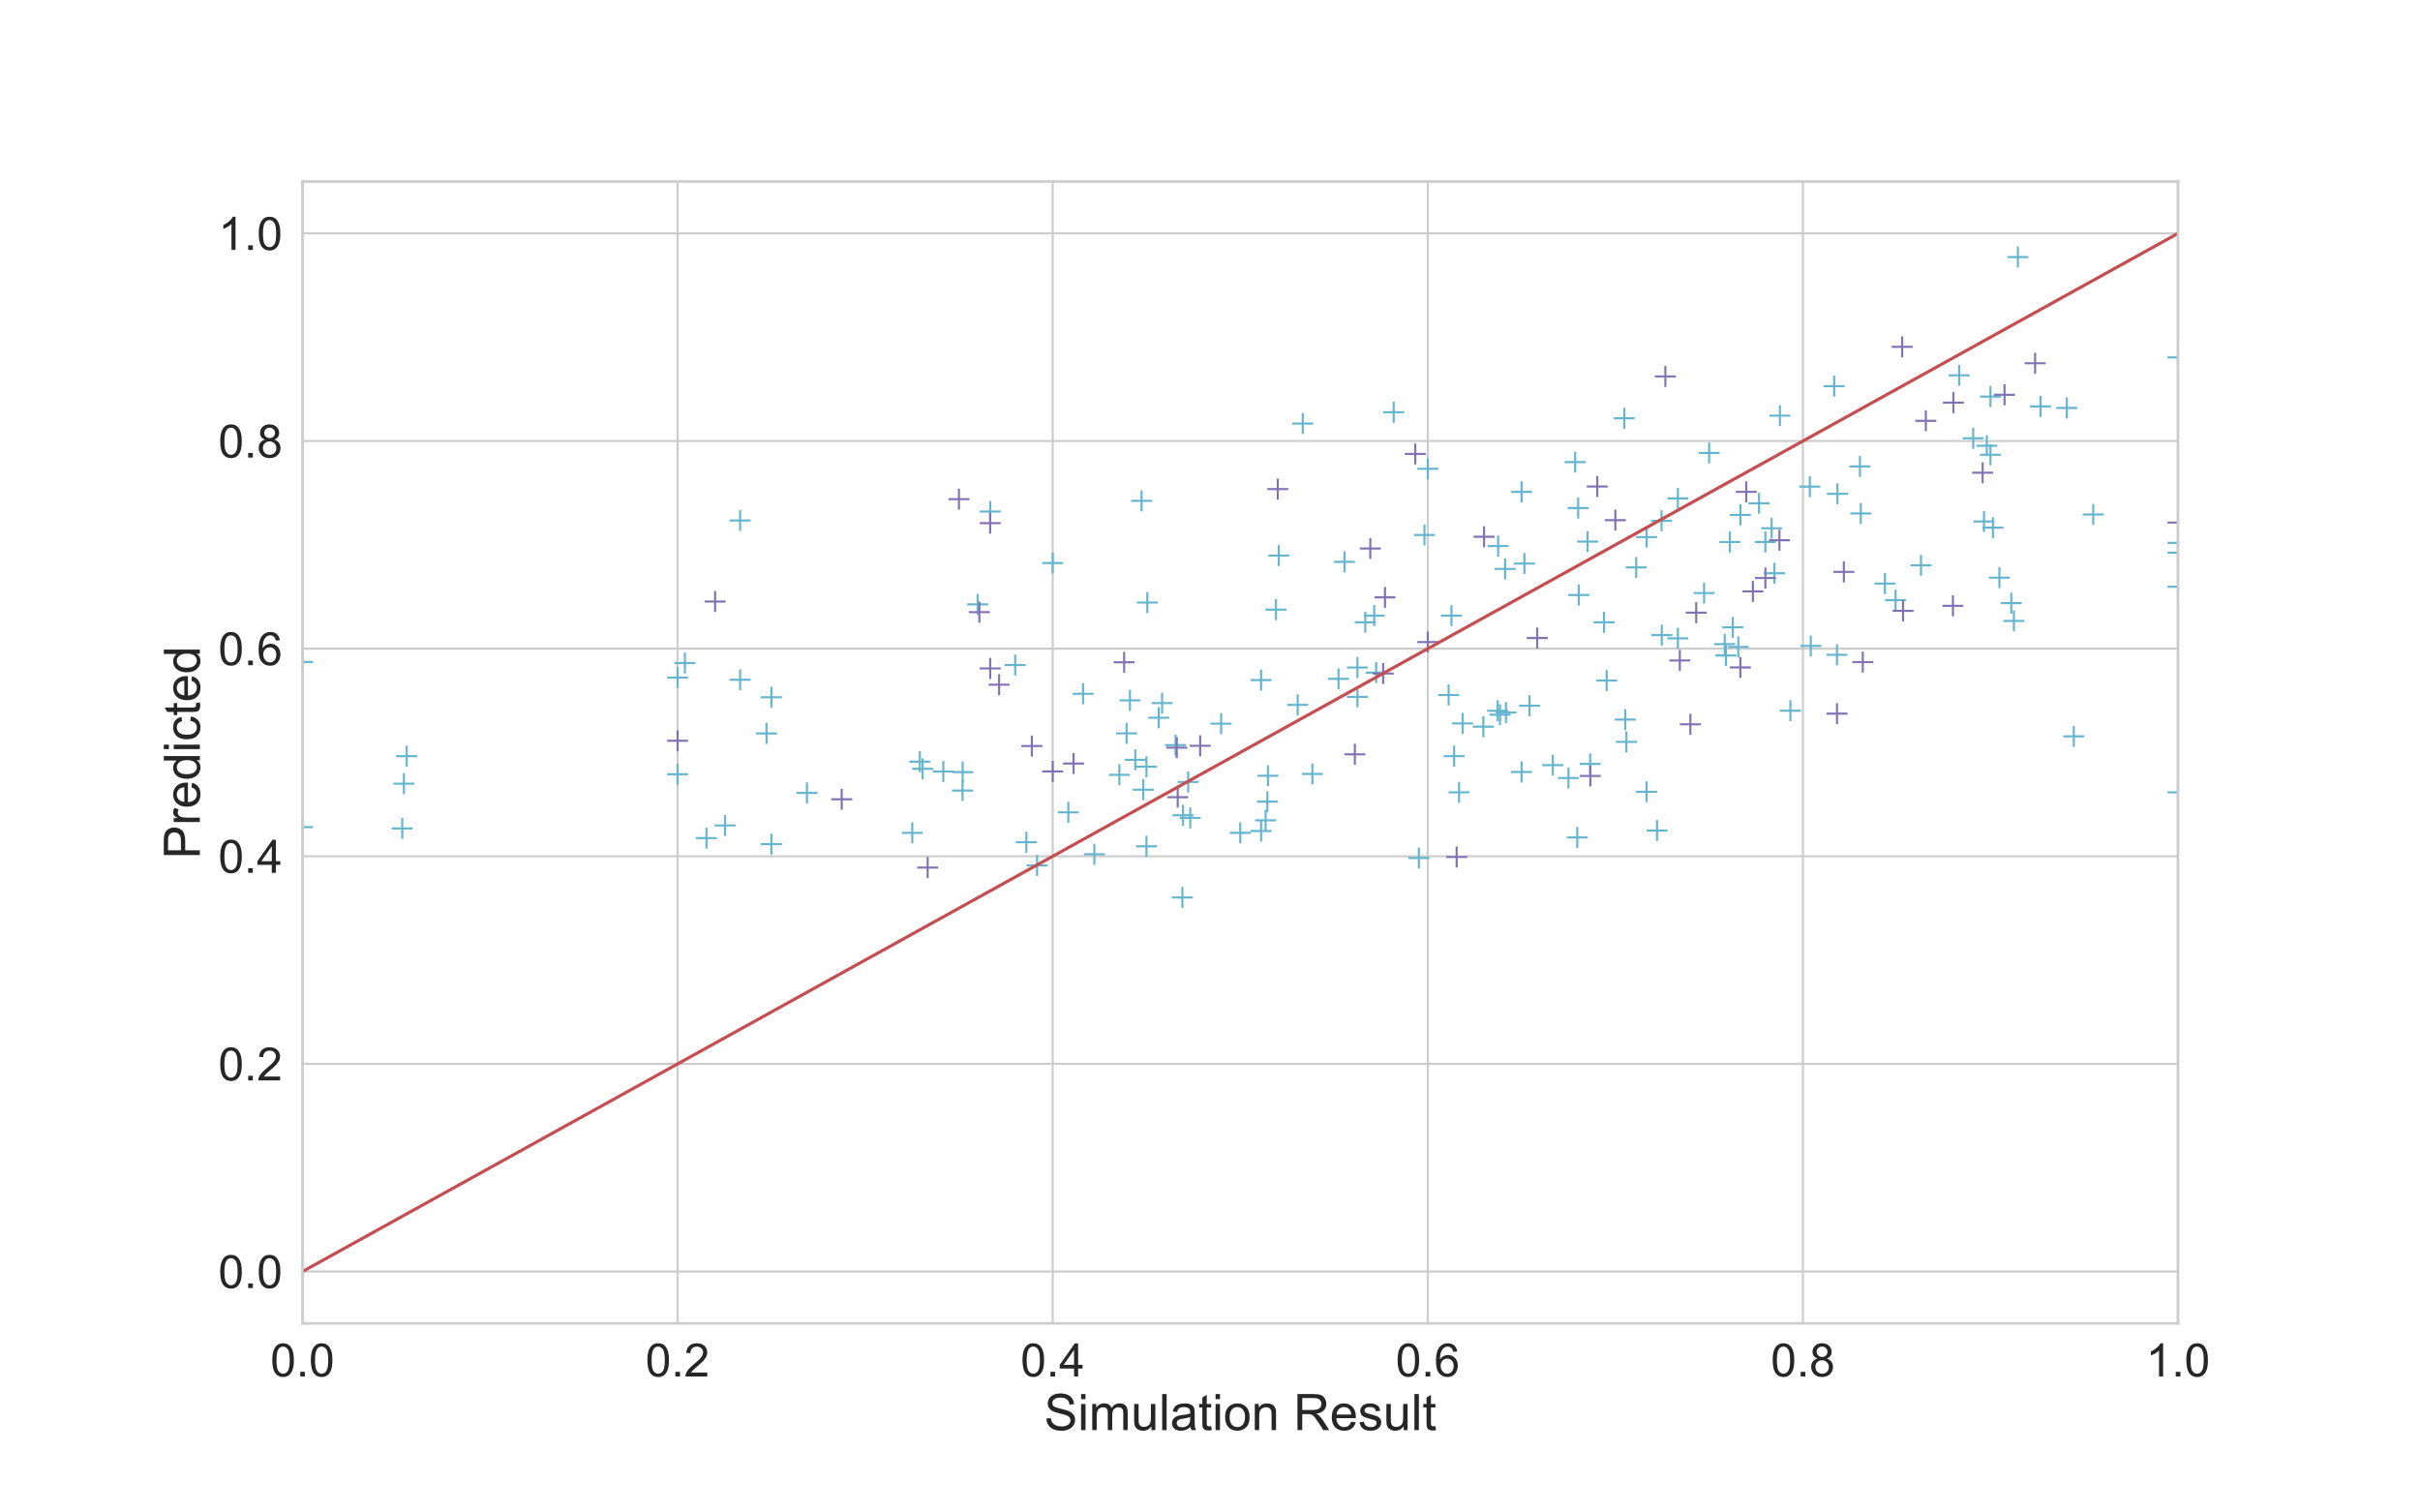 <?xml version="1.0" encoding="utf-8" standalone="no"?>
<!DOCTYPE svg PUBLIC "-//W3C//DTD SVG 1.1//EN"
  "http://www.w3.org/Graphics/SVG/1.1/DTD/svg11.dtd">
<!-- Created with matplotlib (https://matplotlib.org/) -->
<svg height="720pt" version="1.1" viewBox="0 0 1152 720" width="1152pt" xmlns="http://www.w3.org/2000/svg" xmlns:xlink="http://www.w3.org/1999/xlink">
 <defs>
  <style type="text/css">
*{stroke-linecap:butt;stroke-linejoin:round;}
  </style>
 </defs>
 <g id="figure_1">
  <g id="patch_1">
   <path d="M 0 720 
L 1152 720 
L 1152 0 
L 0 0 
z
" style="fill:#ffffff;"/>
  </g>
  <g id="axes_1">
   <g id="patch_2">
    <path d="M 144 630 
L 1036.8 630 
L 1036.8 86.4 
L 144 86.4 
z
" style="fill:#ffffff;"/>
   </g>
   <g id="matplotlib.axis_1">
    <g id="xtick_1">
     <g id="line2d_1">
      <path clip-path="url(#pac8379daee)" d="M 144 630 
L 144 86.4 
" style="fill:none;stroke:#cccccc;stroke-linecap:round;"/>
     </g>
     <g id="text_1">
      <!-- 0.0 -->
      <defs>
       <path d="M 4.156 35.297 
Q 4.156 48 6.766 55.734 
Q 9.375 63.484 14.516 67.672 
Q 19.672 71.875 27.484 71.875 
Q 33.25 71.875 37.594 69.547 
Q 41.938 67.234 44.766 62.859 
Q 47.609 58.5 49.219 52.219 
Q 50.828 45.953 50.828 35.297 
Q 50.828 22.703 48.234 14.969 
Q 45.656 7.234 40.5 3 
Q 35.359 -1.219 27.484 -1.219 
Q 17.141 -1.219 11.234 6.203 
Q 4.156 15.141 4.156 35.297 
z
M 13.188 35.297 
Q 13.188 17.672 17.312 11.828 
Q 21.438 6 27.484 6 
Q 33.547 6 37.672 11.859 
Q 41.797 17.719 41.797 35.297 
Q 41.797 52.984 37.672 58.781 
Q 33.547 64.594 27.391 64.594 
Q 21.344 64.594 17.719 59.469 
Q 13.188 52.938 13.188 35.297 
z
" id="ArialMT-48"/>
       <path d="M 9.078 0 
L 9.078 10.016 
L 19.094 10.016 
L 19.094 0 
z
" id="ArialMT-46"/>
      </defs>
      <g style="fill:#262626;" transform="translate(128.71 655.247)scale(0.22 -0.22)">
       <use xlink:href="#ArialMT-48"/>
       <use x="55.615" xlink:href="#ArialMT-46"/>
       <use x="83.398" xlink:href="#ArialMT-48"/>
      </g>
     </g>
    </g>
    <g id="xtick_2">
     <g id="line2d_2">
      <path clip-path="url(#pac8379daee)" d="M 322.56 630 
L 322.56 86.4 
" style="fill:none;stroke:#cccccc;stroke-linecap:round;"/>
     </g>
     <g id="text_2">
      <!-- 0.2 -->
      <defs>
       <path d="M 50.344 8.453 
L 50.344 0 
L 3.031 0 
Q 2.938 3.172 4.047 6.109 
Q 5.859 10.938 9.828 15.625 
Q 13.812 20.312 21.344 26.469 
Q 33.016 36.031 37.109 41.625 
Q 41.219 47.219 41.219 52.203 
Q 41.219 57.422 37.469 61 
Q 33.734 64.594 27.734 64.594 
Q 21.391 64.594 17.578 60.781 
Q 13.766 56.984 13.719 50.25 
L 4.688 51.172 
Q 5.609 61.281 11.656 66.578 
Q 17.719 71.875 27.938 71.875 
Q 38.234 71.875 44.234 66.156 
Q 50.25 60.453 50.25 52 
Q 50.25 47.703 48.484 43.547 
Q 46.734 39.406 42.656 34.812 
Q 38.578 30.219 29.109 22.219 
Q 21.188 15.578 18.938 13.203 
Q 16.703 10.844 15.234 8.453 
z
" id="ArialMT-50"/>
      </defs>
      <g style="fill:#262626;" transform="translate(307.27 655.247)scale(0.22 -0.22)">
       <use xlink:href="#ArialMT-48"/>
       <use x="55.615" xlink:href="#ArialMT-46"/>
       <use x="83.398" xlink:href="#ArialMT-50"/>
      </g>
     </g>
    </g>
    <g id="xtick_3">
     <g id="line2d_3">
      <path clip-path="url(#pac8379daee)" d="M 501.12 630 
L 501.12 86.4 
" style="fill:none;stroke:#cccccc;stroke-linecap:round;"/>
     </g>
     <g id="text_3">
      <!-- 0.4 -->
      <defs>
       <path d="M 32.328 0 
L 32.328 17.141 
L 1.266 17.141 
L 1.266 25.203 
L 33.938 71.578 
L 41.109 71.578 
L 41.109 25.203 
L 50.781 25.203 
L 50.781 17.141 
L 41.109 17.141 
L 41.109 0 
z
M 32.328 25.203 
L 32.328 57.469 
L 9.906 25.203 
z
" id="ArialMT-52"/>
      </defs>
      <g style="fill:#262626;" transform="translate(485.83 655.247)scale(0.22 -0.22)">
       <use xlink:href="#ArialMT-48"/>
       <use x="55.615" xlink:href="#ArialMT-46"/>
       <use x="83.398" xlink:href="#ArialMT-52"/>
      </g>
     </g>
    </g>
    <g id="xtick_4">
     <g id="line2d_4">
      <path clip-path="url(#pac8379daee)" d="M 679.68 630 
L 679.68 86.4 
" style="fill:none;stroke:#cccccc;stroke-linecap:round;"/>
     </g>
     <g id="text_4">
      <!-- 0.6 -->
      <defs>
       <path d="M 49.75 54.047 
L 41.016 53.375 
Q 39.844 58.547 37.703 60.891 
Q 34.125 64.656 28.906 64.656 
Q 24.703 64.656 21.531 62.312 
Q 17.391 59.281 14.984 53.469 
Q 12.594 47.656 12.5 36.922 
Q 15.672 41.75 20.266 44.094 
Q 24.859 46.438 29.891 46.438 
Q 38.672 46.438 44.844 39.969 
Q 51.031 33.5 51.031 23.25 
Q 51.031 16.5 48.125 10.719 
Q 45.219 4.938 40.141 1.859 
Q 35.062 -1.219 28.609 -1.219 
Q 17.625 -1.219 10.688 6.859 
Q 3.766 14.938 3.766 33.5 
Q 3.766 54.25 11.422 63.672 
Q 18.109 71.875 29.438 71.875 
Q 37.891 71.875 43.281 67.141 
Q 48.688 62.406 49.75 54.047 
z
M 13.875 23.188 
Q 13.875 18.656 15.797 14.5 
Q 17.719 10.359 21.188 8.172 
Q 24.656 6 28.469 6 
Q 34.031 6 38.031 10.484 
Q 42.047 14.984 42.047 22.703 
Q 42.047 30.125 38.078 34.391 
Q 34.125 38.672 28.125 38.672 
Q 22.172 38.672 18.016 34.391 
Q 13.875 30.125 13.875 23.188 
z
" id="ArialMT-54"/>
      </defs>
      <g style="fill:#262626;" transform="translate(664.39 655.247)scale(0.22 -0.22)">
       <use xlink:href="#ArialMT-48"/>
       <use x="55.615" xlink:href="#ArialMT-46"/>
       <use x="83.398" xlink:href="#ArialMT-54"/>
      </g>
     </g>
    </g>
    <g id="xtick_5">
     <g id="line2d_5">
      <path clip-path="url(#pac8379daee)" d="M 858.24 630 
L 858.24 86.4 
" style="fill:none;stroke:#cccccc;stroke-linecap:round;"/>
     </g>
     <g id="text_5">
      <!-- 0.8 -->
      <defs>
       <path d="M 17.672 38.812 
Q 12.203 40.828 9.562 44.531 
Q 6.938 48.25 6.938 53.422 
Q 6.938 61.234 12.547 66.547 
Q 18.172 71.875 27.484 71.875 
Q 36.859 71.875 42.578 66.422 
Q 48.297 60.984 48.297 53.172 
Q 48.297 48.188 45.672 44.5 
Q 43.062 40.828 37.75 38.812 
Q 44.344 36.672 47.781 31.875 
Q 51.219 27.094 51.219 20.453 
Q 51.219 11.281 44.719 5.031 
Q 38.234 -1.219 27.641 -1.219 
Q 17.047 -1.219 10.547 5.047 
Q 4.047 11.328 4.047 20.703 
Q 4.047 27.688 7.594 32.391 
Q 11.141 37.109 17.672 38.812 
z
M 15.922 53.719 
Q 15.922 48.641 19.188 45.406 
Q 22.469 42.188 27.688 42.188 
Q 32.766 42.188 36.016 45.375 
Q 39.266 48.578 39.266 53.219 
Q 39.266 58.062 35.906 61.359 
Q 32.562 64.656 27.594 64.656 
Q 22.562 64.656 19.234 61.422 
Q 15.922 58.203 15.922 53.719 
z
M 13.094 20.656 
Q 13.094 16.891 14.875 13.375 
Q 16.656 9.859 20.172 7.922 
Q 23.688 6 27.734 6 
Q 34.031 6 38.125 10.047 
Q 42.234 14.109 42.234 20.359 
Q 42.234 26.703 38.016 30.859 
Q 33.797 35.016 27.438 35.016 
Q 21.234 35.016 17.156 30.906 
Q 13.094 26.812 13.094 20.656 
z
" id="ArialMT-56"/>
      </defs>
      <g style="fill:#262626;" transform="translate(842.95 655.247)scale(0.22 -0.22)">
       <use xlink:href="#ArialMT-48"/>
       <use x="55.615" xlink:href="#ArialMT-46"/>
       <use x="83.398" xlink:href="#ArialMT-56"/>
      </g>
     </g>
    </g>
    <g id="xtick_6">
     <g id="line2d_6">
      <path clip-path="url(#pac8379daee)" d="M 1036.8 630 
L 1036.8 86.4 
" style="fill:none;stroke:#cccccc;stroke-linecap:round;"/>
     </g>
     <g id="text_6">
      <!-- 1.0 -->
      <defs>
       <path d="M 37.25 0 
L 28.469 0 
L 28.469 56 
Q 25.297 52.984 20.141 49.953 
Q 14.984 46.922 10.891 45.406 
L 10.891 53.906 
Q 18.266 57.375 23.781 62.297 
Q 29.297 67.234 31.594 71.875 
L 37.25 71.875 
z
" id="ArialMT-49"/>
      </defs>
      <g style="fill:#262626;" transform="translate(1021.51 655.247)scale(0.22 -0.22)">
       <use xlink:href="#ArialMT-49"/>
       <use x="55.615" xlink:href="#ArialMT-46"/>
       <use x="83.398" xlink:href="#ArialMT-48"/>
      </g>
     </g>
    </g>
    <g id="text_7">
     <!-- Simulation Result -->
     <defs>
      <path d="M 4.5 23 
L 13.422 23.781 
Q 14.062 18.406 16.375 14.969 
Q 18.703 11.531 23.578 9.406 
Q 28.469 7.281 34.578 7.281 
Q 39.984 7.281 44.141 8.891 
Q 48.297 10.5 50.312 13.297 
Q 52.344 16.109 52.344 19.438 
Q 52.344 22.797 50.391 25.312 
Q 48.438 27.828 43.953 29.547 
Q 41.062 30.672 31.203 33.031 
Q 21.344 35.406 17.391 37.5 
Q 12.25 40.188 9.734 44.156 
Q 7.234 48.141 7.234 53.078 
Q 7.234 58.5 10.297 63.203 
Q 13.375 67.922 19.281 70.359 
Q 25.203 72.797 32.422 72.797 
Q 40.375 72.797 46.453 70.234 
Q 52.547 67.672 55.812 62.688 
Q 59.078 57.719 59.328 51.422 
L 50.25 50.734 
Q 49.516 57.516 45.281 60.984 
Q 41.062 64.453 32.812 64.453 
Q 24.219 64.453 20.281 61.297 
Q 16.359 58.156 16.359 53.719 
Q 16.359 49.859 19.141 47.359 
Q 21.875 44.875 33.422 42.266 
Q 44.969 39.656 49.266 37.703 
Q 55.516 34.812 58.484 30.391 
Q 61.469 25.984 61.469 20.219 
Q 61.469 14.5 58.203 9.438 
Q 54.938 4.391 48.797 1.578 
Q 42.672 -1.219 35.016 -1.219 
Q 25.297 -1.219 18.719 1.609 
Q 12.156 4.438 8.422 10.125 
Q 4.688 15.828 4.5 23 
z
" id="ArialMT-83"/>
      <path d="M 6.641 61.469 
L 6.641 71.578 
L 15.438 71.578 
L 15.438 61.469 
z
M 6.641 0 
L 6.641 51.859 
L 15.438 51.859 
L 15.438 0 
z
" id="ArialMT-105"/>
      <path d="M 6.594 0 
L 6.594 51.859 
L 14.453 51.859 
L 14.453 44.578 
Q 16.891 48.391 20.938 50.703 
Q 25 53.031 30.172 53.031 
Q 35.938 53.031 39.625 50.641 
Q 43.312 48.25 44.828 43.953 
Q 50.984 53.031 60.844 53.031 
Q 68.562 53.031 72.703 48.75 
Q 76.859 44.484 76.859 35.594 
L 76.859 0 
L 68.109 0 
L 68.109 32.672 
Q 68.109 37.938 67.25 40.25 
Q 66.406 42.578 64.156 43.984 
Q 61.922 45.406 58.891 45.406 
Q 53.422 45.406 49.797 41.766 
Q 46.188 38.141 46.188 30.125 
L 46.188 0 
L 37.406 0 
L 37.406 33.688 
Q 37.406 39.547 35.25 42.469 
Q 33.109 45.406 28.219 45.406 
Q 24.516 45.406 21.359 43.453 
Q 18.219 41.5 16.797 37.734 
Q 15.375 33.984 15.375 26.906 
L 15.375 0 
z
" id="ArialMT-109"/>
      <path d="M 40.578 0 
L 40.578 7.625 
Q 34.516 -1.172 24.125 -1.172 
Q 19.531 -1.172 15.547 0.578 
Q 11.578 2.344 9.641 5 
Q 7.719 7.672 6.938 11.531 
Q 6.391 14.109 6.391 19.734 
L 6.391 51.859 
L 15.188 51.859 
L 15.188 23.094 
Q 15.188 16.219 15.719 13.812 
Q 16.547 10.359 19.234 8.375 
Q 21.922 6.391 25.875 6.391 
Q 29.828 6.391 33.297 8.422 
Q 36.766 10.453 38.203 13.938 
Q 39.656 17.438 39.656 24.078 
L 39.656 51.859 
L 48.438 51.859 
L 48.438 0 
z
" id="ArialMT-117"/>
      <path d="M 6.391 0 
L 6.391 71.578 
L 15.188 71.578 
L 15.188 0 
z
" id="ArialMT-108"/>
      <path d="M 40.438 6.391 
Q 35.547 2.25 31.031 0.531 
Q 26.516 -1.172 21.344 -1.172 
Q 12.797 -1.172 8.203 3 
Q 3.609 7.172 3.609 13.672 
Q 3.609 17.484 5.344 20.625 
Q 7.078 23.781 9.891 25.688 
Q 12.703 27.594 16.219 28.562 
Q 18.797 29.25 24.031 29.891 
Q 34.672 31.156 39.703 32.906 
Q 39.75 34.719 39.75 35.203 
Q 39.75 40.578 37.25 42.781 
Q 33.891 45.75 27.25 45.75 
Q 21.047 45.75 18.094 43.578 
Q 15.141 41.406 13.719 35.891 
L 5.125 37.062 
Q 6.297 42.578 8.984 45.969 
Q 11.672 49.359 16.75 51.188 
Q 21.828 53.031 28.516 53.031 
Q 35.156 53.031 39.297 51.469 
Q 43.453 49.906 45.406 47.531 
Q 47.359 45.172 48.141 41.547 
Q 48.578 39.312 48.578 33.453 
L 48.578 21.734 
Q 48.578 9.469 49.141 6.219 
Q 49.703 2.984 51.375 0 
L 42.188 0 
Q 40.828 2.734 40.438 6.391 
z
M 39.703 26.031 
Q 34.906 24.078 25.344 22.703 
Q 19.922 21.922 17.672 20.938 
Q 15.438 19.969 14.203 18.094 
Q 12.984 16.219 12.984 13.922 
Q 12.984 10.406 15.641 8.062 
Q 18.312 5.719 23.438 5.719 
Q 28.516 5.719 32.469 7.938 
Q 36.422 10.156 38.281 14.016 
Q 39.703 17 39.703 22.797 
z
" id="ArialMT-97"/>
      <path d="M 25.781 7.859 
L 27.047 0.094 
Q 23.344 -0.688 20.406 -0.688 
Q 15.625 -0.688 12.984 0.828 
Q 10.359 2.344 9.281 4.812 
Q 8.203 7.281 8.203 15.188 
L 8.203 45.016 
L 1.766 45.016 
L 1.766 51.859 
L 8.203 51.859 
L 8.203 64.703 
L 16.938 69.969 
L 16.938 51.859 
L 25.781 51.859 
L 25.781 45.016 
L 16.938 45.016 
L 16.938 14.703 
Q 16.938 10.938 17.406 9.859 
Q 17.875 8.797 18.922 8.156 
Q 19.969 7.516 21.922 7.516 
Q 23.391 7.516 25.781 7.859 
z
" id="ArialMT-116"/>
      <path d="M 3.328 25.922 
Q 3.328 40.328 11.328 47.266 
Q 18.016 53.031 27.641 53.031 
Q 38.328 53.031 45.109 46.016 
Q 51.906 39.016 51.906 26.656 
Q 51.906 16.656 48.906 10.906 
Q 45.906 5.172 40.156 2 
Q 34.422 -1.172 27.641 -1.172 
Q 16.75 -1.172 10.031 5.812 
Q 3.328 12.797 3.328 25.922 
z
M 12.359 25.922 
Q 12.359 15.969 16.703 11.016 
Q 21.047 6.062 27.641 6.062 
Q 34.188 6.062 38.531 11.031 
Q 42.875 16.016 42.875 26.219 
Q 42.875 35.844 38.5 40.797 
Q 34.125 45.75 27.641 45.75 
Q 21.047 45.75 16.703 40.812 
Q 12.359 35.891 12.359 25.922 
z
" id="ArialMT-111"/>
      <path d="M 6.594 0 
L 6.594 51.859 
L 14.5 51.859 
L 14.5 44.484 
Q 20.219 53.031 31 53.031 
Q 35.688 53.031 39.625 51.344 
Q 43.562 49.656 45.516 46.922 
Q 47.469 44.188 48.25 40.438 
Q 48.734 37.984 48.734 31.891 
L 48.734 0 
L 39.938 0 
L 39.938 31.547 
Q 39.938 36.922 38.906 39.578 
Q 37.891 42.234 35.281 43.812 
Q 32.672 45.406 29.156 45.406 
Q 23.531 45.406 19.453 41.844 
Q 15.375 38.281 15.375 28.328 
L 15.375 0 
z
" id="ArialMT-110"/>
      <path id="ArialMT-32"/>
      <path d="M 7.859 0 
L 7.859 71.578 
L 39.594 71.578 
Q 49.172 71.578 54.141 69.641 
Q 59.125 67.719 62.109 62.828 
Q 65.094 57.953 65.094 52.047 
Q 65.094 44.438 60.156 39.203 
Q 55.219 33.984 44.922 32.562 
Q 48.688 30.766 50.641 29 
Q 54.781 25.203 58.5 19.484 
L 70.953 0 
L 59.031 0 
L 49.562 14.891 
Q 45.406 21.344 42.719 24.75 
Q 40.047 28.172 37.922 29.531 
Q 35.797 30.906 33.594 31.453 
Q 31.984 31.781 28.328 31.781 
L 17.328 31.781 
L 17.328 0 
z
M 17.328 39.984 
L 37.703 39.984 
Q 44.188 39.984 47.844 41.328 
Q 51.516 42.672 53.422 45.625 
Q 55.328 48.578 55.328 52.047 
Q 55.328 57.125 51.641 60.391 
Q 47.953 63.672 39.984 63.672 
L 17.328 63.672 
z
" id="ArialMT-82"/>
      <path d="M 42.094 16.703 
L 51.172 15.578 
Q 49.031 7.625 43.219 3.219 
Q 37.406 -1.172 28.375 -1.172 
Q 17 -1.172 10.328 5.828 
Q 3.656 12.844 3.656 25.484 
Q 3.656 38.578 10.391 45.797 
Q 17.141 53.031 27.875 53.031 
Q 38.281 53.031 44.875 45.953 
Q 51.469 38.875 51.469 26.031 
Q 51.469 25.25 51.422 23.688 
L 12.75 23.688 
Q 13.234 15.141 17.578 10.594 
Q 21.922 6.062 28.422 6.062 
Q 33.25 6.062 36.672 8.594 
Q 40.094 11.141 42.094 16.703 
z
M 13.234 30.906 
L 42.188 30.906 
Q 41.609 37.453 38.875 40.719 
Q 34.672 45.797 27.984 45.797 
Q 21.922 45.797 17.797 41.75 
Q 13.672 37.703 13.234 30.906 
z
" id="ArialMT-101"/>
      <path d="M 3.078 15.484 
L 11.766 16.844 
Q 12.5 11.625 15.844 8.844 
Q 19.188 6.062 25.203 6.062 
Q 31.25 6.062 34.172 8.516 
Q 37.109 10.984 37.109 14.312 
Q 37.109 17.281 34.516 19 
Q 32.719 20.172 25.531 21.969 
Q 15.875 24.422 12.141 26.203 
Q 8.406 27.984 6.469 31.125 
Q 4.547 34.281 4.547 38.094 
Q 4.547 41.547 6.125 44.5 
Q 7.719 47.469 10.453 49.422 
Q 12.5 50.922 16.031 51.969 
Q 19.578 53.031 23.641 53.031 
Q 29.734 53.031 34.344 51.266 
Q 38.969 49.516 41.156 46.5 
Q 43.359 43.5 44.188 38.484 
L 35.594 37.312 
Q 35.016 41.312 32.203 43.547 
Q 29.391 45.797 24.266 45.797 
Q 18.219 45.797 15.625 43.797 
Q 13.031 41.797 13.031 39.109 
Q 13.031 37.406 14.109 36.031 
Q 15.188 34.625 17.484 33.688 
Q 18.797 33.203 25.25 31.453 
Q 34.578 28.953 38.25 27.359 
Q 41.938 25.781 44.031 22.75 
Q 46.141 19.734 46.141 15.234 
Q 46.141 10.844 43.578 6.953 
Q 41.016 3.078 36.172 0.953 
Q 31.344 -1.172 25.25 -1.172 
Q 15.141 -1.172 9.844 3.031 
Q 4.547 7.234 3.078 15.484 
z
" id="ArialMT-115"/>
     </defs>
     <g style="fill:#262626;" transform="translate(497.029 680.798)scale(0.24 -0.24)">
      <use xlink:href="#ArialMT-83"/>
      <use x="66.699" xlink:href="#ArialMT-105"/>
      <use x="88.916" xlink:href="#ArialMT-109"/>
      <use x="172.217" xlink:href="#ArialMT-117"/>
      <use x="227.832" xlink:href="#ArialMT-108"/>
      <use x="250.049" xlink:href="#ArialMT-97"/>
      <use x="305.664" xlink:href="#ArialMT-116"/>
      <use x="333.447" xlink:href="#ArialMT-105"/>
      <use x="355.664" xlink:href="#ArialMT-111"/>
      <use x="411.279" xlink:href="#ArialMT-110"/>
      <use x="466.895" xlink:href="#ArialMT-32"/>
      <use x="494.678" xlink:href="#ArialMT-82"/>
      <use x="566.895" xlink:href="#ArialMT-101"/>
      <use x="622.51" xlink:href="#ArialMT-115"/>
      <use x="672.51" xlink:href="#ArialMT-117"/>
      <use x="728.125" xlink:href="#ArialMT-108"/>
      <use x="750.342" xlink:href="#ArialMT-116"/>
     </g>
    </g>
   </g>
   <g id="matplotlib.axis_2">
    <g id="ytick_1">
     <g id="line2d_7">
      <path clip-path="url(#pac8379daee)" d="M 144 605.291 
L 1036.8 605.291 
" style="fill:none;stroke:#cccccc;stroke-linecap:round;"/>
     </g>
     <g id="text_8">
      <!-- 0.0 -->
      <g style="fill:#262626;" transform="translate(103.92 613.165)scale(0.22 -0.22)">
       <use xlink:href="#ArialMT-48"/>
       <use x="55.615" xlink:href="#ArialMT-46"/>
       <use x="83.398" xlink:href="#ArialMT-48"/>
      </g>
     </g>
    </g>
    <g id="ytick_2">
     <g id="line2d_8">
      <path clip-path="url(#pac8379daee)" d="M 144 506.455 
L 1036.8 506.455 
" style="fill:none;stroke:#cccccc;stroke-linecap:round;"/>
     </g>
     <g id="text_9">
      <!-- 0.2 -->
      <g style="fill:#262626;" transform="translate(103.92 514.328)scale(0.22 -0.22)">
       <use xlink:href="#ArialMT-48"/>
       <use x="55.615" xlink:href="#ArialMT-46"/>
       <use x="83.398" xlink:href="#ArialMT-50"/>
      </g>
     </g>
    </g>
    <g id="ytick_3">
     <g id="line2d_9">
      <path clip-path="url(#pac8379daee)" d="M 144 407.618 
L 1036.8 407.618 
" style="fill:none;stroke:#cccccc;stroke-linecap:round;"/>
     </g>
     <g id="text_10">
      <!-- 0.4 -->
      <g style="fill:#262626;" transform="translate(103.92 415.492)scale(0.22 -0.22)">
       <use xlink:href="#ArialMT-48"/>
       <use x="55.615" xlink:href="#ArialMT-46"/>
       <use x="83.398" xlink:href="#ArialMT-52"/>
      </g>
     </g>
    </g>
    <g id="ytick_4">
     <g id="line2d_10">
      <path clip-path="url(#pac8379daee)" d="M 144 308.782 
L 1036.8 308.782 
" style="fill:none;stroke:#cccccc;stroke-linecap:round;"/>
     </g>
     <g id="text_11">
      <!-- 0.6 -->
      <g style="fill:#262626;" transform="translate(103.92 316.655)scale(0.22 -0.22)">
       <use xlink:href="#ArialMT-48"/>
       <use x="55.615" xlink:href="#ArialMT-46"/>
       <use x="83.398" xlink:href="#ArialMT-54"/>
      </g>
     </g>
    </g>
    <g id="ytick_5">
     <g id="line2d_11">
      <path clip-path="url(#pac8379daee)" d="M 144 209.945 
L 1036.8 209.945 
" style="fill:none;stroke:#cccccc;stroke-linecap:round;"/>
     </g>
     <g id="text_12">
      <!-- 0.8 -->
      <g style="fill:#262626;" transform="translate(103.92 217.819)scale(0.22 -0.22)">
       <use xlink:href="#ArialMT-48"/>
       <use x="55.615" xlink:href="#ArialMT-46"/>
       <use x="83.398" xlink:href="#ArialMT-56"/>
      </g>
     </g>
    </g>
    <g id="ytick_6">
     <g id="line2d_12">
      <path clip-path="url(#pac8379daee)" d="M 144 111.109 
L 1036.8 111.109 
" style="fill:none;stroke:#cccccc;stroke-linecap:round;"/>
     </g>
     <g id="text_13">
      <!-- 1.0 -->
      <g style="fill:#262626;" transform="translate(103.92 118.983)scale(0.22 -0.22)">
       <use xlink:href="#ArialMT-49"/>
       <use x="55.615" xlink:href="#ArialMT-46"/>
       <use x="83.398" xlink:href="#ArialMT-48"/>
      </g>
     </g>
    </g>
    <g id="text_14">
     <!-- Predicted -->
     <defs>
      <path d="M 7.719 0 
L 7.719 71.578 
L 34.719 71.578 
Q 41.844 71.578 45.609 70.906 
Q 50.875 70.016 54.438 67.547 
Q 58.016 65.094 60.188 60.641 
Q 62.359 56.203 62.359 50.875 
Q 62.359 41.75 56.547 35.422 
Q 50.734 29.109 35.547 29.109 
L 17.188 29.109 
L 17.188 0 
z
M 17.188 37.547 
L 35.688 37.547 
Q 44.875 37.547 48.734 40.969 
Q 52.594 44.391 52.594 50.594 
Q 52.594 55.078 50.312 58.266 
Q 48.047 61.469 44.344 62.5 
Q 41.938 63.141 35.5 63.141 
L 17.188 63.141 
z
" id="ArialMT-80"/>
      <path d="M 6.5 0 
L 6.5 51.859 
L 14.406 51.859 
L 14.406 44 
Q 17.438 49.516 20 51.266 
Q 22.562 53.031 25.641 53.031 
Q 30.078 53.031 34.672 50.203 
L 31.641 42.047 
Q 28.422 43.953 25.203 43.953 
Q 22.312 43.953 20.016 42.219 
Q 17.719 40.484 16.75 37.406 
Q 15.281 32.719 15.281 27.156 
L 15.281 0 
z
" id="ArialMT-114"/>
      <path d="M 40.234 0 
L 40.234 6.547 
Q 35.297 -1.172 25.734 -1.172 
Q 19.531 -1.172 14.328 2.25 
Q 9.125 5.672 6.266 11.797 
Q 3.422 17.922 3.422 25.875 
Q 3.422 33.641 6 39.969 
Q 8.594 46.297 13.766 49.656 
Q 18.953 53.031 25.344 53.031 
Q 30.031 53.031 33.688 51.047 
Q 37.359 49.078 39.656 45.906 
L 39.656 71.578 
L 48.391 71.578 
L 48.391 0 
z
M 12.453 25.875 
Q 12.453 15.922 16.641 10.984 
Q 20.844 6.062 26.562 6.062 
Q 32.328 6.062 36.344 10.766 
Q 40.375 15.484 40.375 25.141 
Q 40.375 35.797 36.266 40.766 
Q 32.172 45.75 26.172 45.75 
Q 20.312 45.75 16.375 40.969 
Q 12.453 36.188 12.453 25.875 
z
" id="ArialMT-100"/>
      <path d="M 40.438 19 
L 49.078 17.875 
Q 47.656 8.938 41.812 3.875 
Q 35.984 -1.172 27.484 -1.172 
Q 16.844 -1.172 10.375 5.781 
Q 3.906 12.75 3.906 25.734 
Q 3.906 34.125 6.688 40.422 
Q 9.469 46.734 15.156 49.875 
Q 20.844 53.031 27.547 53.031 
Q 35.984 53.031 41.359 48.75 
Q 46.734 44.484 48.25 36.625 
L 39.703 35.297 
Q 38.484 40.531 35.375 43.156 
Q 32.281 45.797 27.875 45.797 
Q 21.234 45.797 17.078 41.031 
Q 12.938 36.281 12.938 25.984 
Q 12.938 15.531 16.938 10.797 
Q 20.953 6.062 27.391 6.062 
Q 32.562 6.062 36.031 9.234 
Q 39.5 12.406 40.438 19 
z
" id="ArialMT-99"/>
     </defs>
     <g style="fill:#262626;" transform="translate(95.15 408.892)rotate(-90)scale(0.24 -0.24)">
      <use xlink:href="#ArialMT-80"/>
      <use x="66.699" xlink:href="#ArialMT-114"/>
      <use x="100" xlink:href="#ArialMT-101"/>
      <use x="155.615" xlink:href="#ArialMT-100"/>
      <use x="211.23" xlink:href="#ArialMT-105"/>
      <use x="233.447" xlink:href="#ArialMT-99"/>
      <use x="283.447" xlink:href="#ArialMT-116"/>
      <use x="311.23" xlink:href="#ArialMT-101"/>
      <use x="366.846" xlink:href="#ArialMT-100"/>
     </g>
    </g>
   </g>
   <g id="line2d_13">
    <defs>
     <path d="M -5 0 
L 5 0 
M 0 5 
L 0 -5 
" id="m8b0537bbd0" style="stroke:#64b5cd;"/>
    </defs>
    <g clip-path="url(#pac8379daee)">
     <use style="fill:#64b5cd;stroke:#64b5cd;" x="603.585" xlink:href="#m8b0537bbd0" y="369.284"/>
     <use style="fill:#64b5cd;stroke:#64b5cd;" x="364.899" xlink:href="#m8b0537bbd0" y="349.157"/>
     <use style="fill:#64b5cd;stroke:#64b5cd;" x="828.48" xlink:href="#m8b0537bbd0" y="245.11"/>
     <use style="fill:#64b5cd;stroke:#64b5cd;" x="367.2" xlink:href="#m8b0537bbd0" y="401.854"/>
     <use style="fill:#64b5cd;stroke:#64b5cd;" x="724.32" xlink:href="#m8b0537bbd0" y="234.163"/>
     <use style="fill:#64b5cd;stroke:#64b5cd;" x="458.266" xlink:href="#m8b0537bbd0" y="367.542"/>
     <use style="fill:#64b5cd;stroke:#64b5cd;" x="773.211" xlink:href="#m8b0537bbd0" y="199.111"/>
     <use style="fill:#64b5cd;stroke:#64b5cd;" x="458.204" xlink:href="#m8b0537bbd0" y="376.341"/>
     <use style="fill:#64b5cd;stroke:#64b5cd;" x="844.678" xlink:href="#m8b0537bbd0" y="272.908"/>
     <use style="fill:#64b5cd;stroke:#64b5cd;" x="326.027" xlink:href="#m8b0537bbd0" y="315.624"/>
     <use style="fill:#64b5cd;stroke:#64b5cd;" x="471.36" xlink:href="#m8b0537bbd0" y="243.522"/>
     <use style="fill:#64b5cd;stroke:#64b5cd;" x="932.64" xlink:href="#m8b0537bbd0" y="178.673"/>
     <use style="fill:#64b5cd;stroke:#64b5cd;" x="483.264" xlink:href="#m8b0537bbd0" y="316.599"/>
     <use style="fill:#64b5cd;stroke:#64b5cd;" x="827.483" xlink:href="#m8b0537bbd0" y="307.973"/>
     <use style="fill:#64b5cd;stroke:#64b5cd;" x="1036.8" xlink:href="#m8b0537bbd0" y="263.105"/>
     <use style="fill:#64b5cd;stroke:#64b5cd;" x="520.96" xlink:href="#m8b0537bbd0" y="406.655"/>
     <use style="fill:#64b5cd;stroke:#64b5cd;" x="1036.8" xlink:href="#m8b0537bbd0" y="170.134"/>
     <use style="fill:#64b5cd;stroke:#64b5cd;" x="712.941" xlink:href="#m8b0537bbd0" y="338.348"/>
     <use style="fill:#64b5cd;stroke:#64b5cd;" x="646.2" xlink:href="#m8b0537bbd0" y="317.773"/>
     <use style="fill:#64b5cd;stroke:#64b5cd;" x="322.56" xlink:href="#m8b0537bbd0" y="368.557"/>
     <use style="fill:#64b5cd;stroke:#64b5cd;" x="947.52" xlink:href="#m8b0537bbd0" y="188.795"/>
     <use style="fill:#64b5cd;stroke:#64b5cd;" x="783.84" xlink:href="#m8b0537bbd0" y="376.935"/>
     <use style="fill:#64b5cd;stroke:#64b5cd;" x="679.68" xlink:href="#m8b0537bbd0" y="223.174"/>
     <use style="fill:#64b5cd;stroke:#64b5cd;" x="725.673" xlink:href="#m8b0537bbd0" y="268.277"/>
     <use style="fill:#64b5cd;stroke:#64b5cd;" x="763.559" xlink:href="#m8b0537bbd0" y="296.245"/>
     <use style="fill:#64b5cd;stroke:#64b5cd;" x="861.986" xlink:href="#m8b0537bbd0" y="307.495"/>
     <use style="fill:#64b5cd;stroke:#64b5cd;" x="798.72" xlink:href="#m8b0537bbd0" y="237.258"/>
     <use style="fill:#64b5cd;stroke:#64b5cd;" x="716.482" xlink:href="#m8b0537bbd0" y="270.831"/>
     <use style="fill:#64b5cd;stroke:#64b5cd;" x="873.12" xlink:href="#m8b0537bbd0" y="183.828"/>
     <use style="fill:#64b5cd;stroke:#64b5cd;" x="902.363" xlink:href="#m8b0537bbd0" y="285.688"/>
     <use style="fill:#64b5cd;stroke:#64b5cd;" x="713.16" xlink:href="#m8b0537bbd0" y="259.955"/>
     <use style="fill:#64b5cd;stroke:#64b5cd;" x="821.571" xlink:href="#m8b0537bbd0" y="312.042"/>
     <use style="fill:#64b5cd;stroke:#64b5cd;" x="675.429" xlink:href="#m8b0537bbd0" y="408.432"/>
     <use style="fill:#64b5cd;stroke:#64b5cd;" x="756.967" xlink:href="#m8b0537bbd0" y="363.651"/>
     <use style="fill:#64b5cd;stroke:#64b5cd;" x="852.288" xlink:href="#m8b0537bbd0" y="338.341"/>
     <use style="fill:#64b5cd;stroke:#64b5cd;" x="551.583" xlink:href="#m8b0537bbd0" y="341.67"/>
     <use style="fill:#64b5cd;stroke:#64b5cd;" x="663.447" xlink:href="#m8b0537bbd0" y="196.238"/>
     <use style="fill:#64b5cd;stroke:#64b5cd;" x="501.12" xlink:href="#m8b0537bbd0" y="268.026"/>
     <use style="fill:#64b5cd;stroke:#64b5cd;" x="987.2" xlink:href="#m8b0537bbd0" y="350.532"/>
     <use style="fill:#64b5cd;stroke:#64b5cd;" x="696.247" xlink:href="#m8b0537bbd0" y="344.367"/>
     <use style="fill:#64b5cd;stroke:#64b5cd;" x="840.384" xlink:href="#m8b0537bbd0" y="258.01"/>
     <use style="fill:#64b5cd;stroke:#64b5cd;" x="790.957" xlink:href="#m8b0537bbd0" y="247.919"/>
     <use style="fill:#64b5cd;stroke:#64b5cd;" x="562.844" xlink:href="#m8b0537bbd0" y="427.235"/>
     <use style="fill:#64b5cd;stroke:#64b5cd;" x="821.04" xlink:href="#m8b0537bbd0" y="306.628"/>
     <use style="fill:#64b5cd;stroke:#64b5cd;" x="193.6" xlink:href="#m8b0537bbd0" y="359.956"/>
     <use style="fill:#64b5cd;stroke:#64b5cd;" x="847.291" xlink:href="#m8b0537bbd0" y="197.863"/>
     <use style="fill:#64b5cd;stroke:#64b5cd;" x="1036.8" xlink:href="#m8b0537bbd0" y="279.31"/>
     <use style="fill:#64b5cd;stroke:#64b5cd;" x="874.68" xlink:href="#m8b0537bbd0" y="235.081"/>
     <use style="fill:#64b5cd;stroke:#64b5cd;" x="488.589" xlink:href="#m8b0537bbd0" y="400.925"/>
     <use style="fill:#64b5cd;stroke:#64b5cd;" x="465.408" xlink:href="#m8b0537bbd0" y="287.702"/>
     <use style="fill:#64b5cd;stroke:#64b5cd;" x="537.882" xlink:href="#m8b0537bbd0" y="333.407"/>
     <use style="fill:#64b5cd;stroke:#64b5cd;" x="624.738" xlink:href="#m8b0537bbd0" y="368.445"/>
     <use style="fill:#64b5cd;stroke:#64b5cd;" x="751.265" xlink:href="#m8b0537bbd0" y="241.843"/>
     <use style="fill:#64b5cd;stroke:#64b5cd;" x="983.867" xlink:href="#m8b0537bbd0" y="194.189"/>
     <use style="fill:#64b5cd;stroke:#64b5cd;" x="945.786" xlink:href="#m8b0537bbd0" y="212.199"/>
     <use style="fill:#64b5cd;stroke:#64b5cd;" x="791.075" xlink:href="#m8b0537bbd0" y="302.339"/>
     <use style="fill:#64b5cd;stroke:#64b5cd;" x="336.295" xlink:href="#m8b0537bbd0" y="398.969"/>
     <use style="fill:#64b5cd;stroke:#64b5cd;" x="874.473" xlink:href="#m8b0537bbd0" y="311.717"/>
     <use style="fill:#64b5cd;stroke:#64b5cd;" x="144" xlink:href="#m8b0537bbd0" y="315.112"/>
     <use style="fill:#64b5cd;stroke:#64b5cd;" x="755.733" xlink:href="#m8b0537bbd0" y="257.825"/>
     <use style="fill:#64b5cd;stroke:#64b5cd;" x="694.56" xlink:href="#m8b0537bbd0" y="377.175"/>
     <use style="fill:#64b5cd;stroke:#64b5cd;" x="617.731" xlink:href="#m8b0537bbd0" y="335.554"/>
     <use style="fill:#64b5cd;stroke:#64b5cd;" x="640" xlink:href="#m8b0537bbd0" y="267.457"/>
     <use style="fill:#64b5cd;stroke:#64b5cd;" x="837.345" xlink:href="#m8b0537bbd0" y="239.604"/>
     <use style="fill:#64b5cd;stroke:#64b5cd;" x="897.3" xlink:href="#m8b0537bbd0" y="277.798"/>
     <use style="fill:#64b5cd;stroke:#64b5cd;" x="798.72" xlink:href="#m8b0537bbd0" y="303.864"/>
     <use style="fill:#64b5cd;stroke:#64b5cd;" x="947.52" xlink:href="#m8b0537bbd0" y="216.487"/>
     <use style="fill:#64b5cd;stroke:#64b5cd;" x="739.2" xlink:href="#m8b0537bbd0" y="364.235"/>
     <use style="fill:#64b5cd;stroke:#64b5cd;" x="515.57" xlink:href="#m8b0537bbd0" y="330.272"/>
     <use style="fill:#64b5cd;stroke:#64b5cd;" x="508.56" xlink:href="#m8b0537bbd0" y="386.706"/>
     <use style="fill:#64b5cd;stroke:#64b5cd;" x="546.162" xlink:href="#m8b0537bbd0" y="286.833"/>
     <use style="fill:#64b5cd;stroke:#64b5cd;" x="590.4" xlink:href="#m8b0537bbd0" y="396.455"/>
     <use style="fill:#64b5cd;stroke:#64b5cd;" x="603.302" xlink:href="#m8b0537bbd0" y="381.618"/>
     <use style="fill:#64b5cd;stroke:#64b5cd;" x="706.133" xlink:href="#m8b0537bbd0" y="345.927"/>
     <use style="fill:#64b5cd;stroke:#64b5cd;" x="191.489" xlink:href="#m8b0537bbd0" y="394.367"/>
     <use style="fill:#64b5cd;stroke:#64b5cd;" x="724.32" xlink:href="#m8b0537bbd0" y="367.485"/>
     <use style="fill:#64b5cd;stroke:#64b5cd;" x="646.2" xlink:href="#m8b0537bbd0" y="331.728"/>
     <use style="fill:#64b5cd;stroke:#64b5cd;" x="783.84" xlink:href="#m8b0537bbd0" y="255.686"/>
     <use style="fill:#64b5cd;stroke:#64b5cd;" x="608.745" xlink:href="#m8b0537bbd0" y="264.469"/>
     <use style="fill:#64b5cd;stroke:#64b5cd;" x="437.88" xlink:href="#m8b0537bbd0" y="362.573"/>
     <use style="fill:#64b5cd;stroke:#64b5cd;" x="565.6" xlink:href="#m8b0537bbd0" y="372.232"/>
     <use style="fill:#64b5cd;stroke:#64b5cd;" x="655.096" xlink:href="#m8b0537bbd0" y="320.181"/>
     <use style="fill:#64b5cd;stroke:#64b5cd;" x="536.291" xlink:href="#m8b0537bbd0" y="349.1"/>
     <use style="fill:#64b5cd;stroke:#64b5cd;" x="345.125" xlink:href="#m8b0537bbd0" y="392.94"/>
     <use style="fill:#64b5cd;stroke:#64b5cd;" x="602.465" xlink:href="#m8b0537bbd0" y="390.491"/>
     <use style="fill:#64b5cd;stroke:#64b5cd;" x="493.68" xlink:href="#m8b0537bbd0" y="411.967"/>
     <use style="fill:#64b5cd;stroke:#64b5cd;" x="749.829" xlink:href="#m8b0537bbd0" y="219.976"/>
     <use style="fill:#64b5cd;stroke:#64b5cd;" x="649.92" xlink:href="#m8b0537bbd0" y="296.245"/>
     <use style="fill:#64b5cd;stroke:#64b5cd;" x="144" xlink:href="#m8b0537bbd0" y="393.722"/>
     <use style="fill:#64b5cd;stroke:#64b5cd;" x="885.389" xlink:href="#m8b0537bbd0" y="222.022"/>
     <use style="fill:#64b5cd;stroke:#64b5cd;" x="692.211" xlink:href="#m8b0537bbd0" y="359.947"/>
     <use style="fill:#64b5cd;stroke:#64b5cd;" x="600.32" xlink:href="#m8b0537bbd0" y="395.601"/>
     <use style="fill:#64b5cd;stroke:#64b5cd;" x="559.614" xlink:href="#m8b0537bbd0" y="354.704"/>
     <use style="fill:#64b5cd;stroke:#64b5cd;" x="861.547" xlink:href="#m8b0537bbd0" y="231.642"/>
     <use style="fill:#64b5cd;stroke:#64b5cd;" x="823.476" xlink:href="#m8b0537bbd0" y="258.018"/>
     <use style="fill:#64b5cd;stroke:#64b5cd;" x="689.6" xlink:href="#m8b0537bbd0" y="330.851"/>
     <use style="fill:#64b5cd;stroke:#64b5cd;" x="971.328" xlink:href="#m8b0537bbd0" y="193.462"/>
     <use style="fill:#64b5cd;stroke:#64b5cd;" x="637.166" xlink:href="#m8b0537bbd0" y="323.16"/>
     <use style="fill:#64b5cd;stroke:#64b5cd;" x="774.212" xlink:href="#m8b0537bbd0" y="353.16"/>
     <use style="fill:#64b5cd;stroke:#64b5cd;" x="1036.8" xlink:href="#m8b0537bbd0" y="377.177"/>
     <use style="fill:#64b5cd;stroke:#64b5cd;" x="957.44" xlink:href="#m8b0537bbd0" y="287.127"/>
     <use style="fill:#64b5cd;stroke:#64b5cd;" x="581.29" xlink:href="#m8b0537bbd0" y="344.497"/>
     <use style="fill:#64b5cd;stroke:#64b5cd;" x="678.086" xlink:href="#m8b0537bbd0" y="254.691"/>
     <use style="fill:#64b5cd;stroke:#64b5cd;" x="620.16" xlink:href="#m8b0537bbd0" y="201.625"/>
     <use style="fill:#64b5cd;stroke:#64b5cd;" x="1036.8" xlink:href="#m8b0537bbd0" y="258.435"/>
     <use style="fill:#64b5cd;stroke:#64b5cd;" x="750.825" xlink:href="#m8b0537bbd0" y="398.659"/>
     <use style="fill:#64b5cd;stroke:#64b5cd;" x="811.2" xlink:href="#m8b0537bbd0" y="282.314"/>
     <use style="fill:#64b5cd;stroke:#64b5cd;" x="751.527" xlink:href="#m8b0537bbd0" y="283.262"/>
     <use style="fill:#64b5cd;stroke:#64b5cd;" x="545.76" xlink:href="#m8b0537bbd0" y="364.989"/>
     <use style="fill:#64b5cd;stroke:#64b5cd;" x="654.171" xlink:href="#m8b0537bbd0" y="293.045"/>
     <use style="fill:#64b5cd;stroke:#64b5cd;" x="778.88" xlink:href="#m8b0537bbd0" y="270.102"/>
     <use style="fill:#64b5cd;stroke:#64b5cd;" x="951.771" xlink:href="#m8b0537bbd0" y="274.995"/>
     <use style="fill:#64b5cd;stroke:#64b5cd;" x="773.659" xlink:href="#m8b0537bbd0" y="342.547"/>
     <use style="fill:#64b5cd;stroke:#64b5cd;" x="716.88" xlink:href="#m8b0537bbd0" y="339.196"/>
     <use style="fill:#64b5cd;stroke:#64b5cd;" x="958.68" xlink:href="#m8b0537bbd0" y="295.603"/>
     <use style="fill:#64b5cd;stroke:#64b5cd;" x="384.132" xlink:href="#m8b0537bbd0" y="377.461"/>
     <use style="fill:#64b5cd;stroke:#64b5cd;" x="996.447" xlink:href="#m8b0537bbd0" y="244.919"/>
     <use style="fill:#64b5cd;stroke:#64b5cd;" x="352.32" xlink:href="#m8b0537bbd0" y="247.772"/>
     <use style="fill:#64b5cd;stroke:#64b5cd;" x="566.592" xlink:href="#m8b0537bbd0" y="389.371"/>
     <use style="fill:#64b5cd;stroke:#64b5cd;" x="764.821" xlink:href="#m8b0537bbd0" y="323.969"/>
     <use style="fill:#64b5cd;stroke:#64b5cd;" x="352.32" xlink:href="#m8b0537bbd0" y="323.594"/>
     <use style="fill:#64b5cd;stroke:#64b5cd;" x="192.259" xlink:href="#m8b0537bbd0" y="373.064"/>
     <use style="fill:#64b5cd;stroke:#64b5cd;" x="714.051" xlink:href="#m8b0537bbd0" y="340.23"/>
     <use style="fill:#64b5cd;stroke:#64b5cd;" x="939.31" xlink:href="#m8b0537bbd0" y="208.64"/>
     <use style="fill:#64b5cd;stroke:#64b5cd;" x="543.411" xlink:href="#m8b0537bbd0" y="238.416"/>
     <use style="fill:#64b5cd;stroke:#64b5cd;" x="553.2" xlink:href="#m8b0537bbd0" y="334.7"/>
     <use style="fill:#64b5cd;stroke:#64b5cd;" x="914.453" xlink:href="#m8b0537bbd0" y="269.126"/>
     <use style="fill:#64b5cd;stroke:#64b5cd;" x="434.27" xlink:href="#m8b0537bbd0" y="396.475"/>
     <use style="fill:#64b5cd;stroke:#64b5cd;" x="824.873" xlink:href="#m8b0537bbd0" y="298.634"/>
     <use style="fill:#64b5cd;stroke:#64b5cd;" x="813.6" xlink:href="#m8b0537bbd0" y="215.617"/>
     <use style="fill:#64b5cd;stroke:#64b5cd;" x="728.119" xlink:href="#m8b0537bbd0" y="335.953"/>
     <use style="fill:#64b5cd;stroke:#64b5cd;" x="545.76" xlink:href="#m8b0537bbd0" y="402.869"/>
     <use style="fill:#64b5cd;stroke:#64b5cd;" x="746.64" xlink:href="#m8b0537bbd0" y="370.365"/>
     <use style="fill:#64b5cd;stroke:#64b5cd;" x="544.221" xlink:href="#m8b0537bbd0" y="375.925"/>
     <use style="fill:#64b5cd;stroke:#64b5cd;" x="690.941" xlink:href="#m8b0537bbd0" y="293.064"/>
     <use style="fill:#64b5cd;stroke:#64b5cd;" x="948.695" xlink:href="#m8b0537bbd0" y="251.178"/>
     <use style="fill:#64b5cd;stroke:#64b5cd;" x="960.585" xlink:href="#m8b0537bbd0" y="122.367"/>
     <use style="fill:#64b5cd;stroke:#64b5cd;" x="540.43" xlink:href="#m8b0537bbd0" y="361.703"/>
     <use style="fill:#64b5cd;stroke:#64b5cd;" x="788.8" xlink:href="#m8b0537bbd0" y="395.373"/>
     <use style="fill:#64b5cd;stroke:#64b5cd;" x="563.155" xlink:href="#m8b0537bbd0" y="388.097"/>
     <use style="fill:#64b5cd;stroke:#64b5cd;" x="322.56" xlink:href="#m8b0537bbd0" y="322.564"/>
     <use style="fill:#64b5cd;stroke:#64b5cd;" x="885.812" xlink:href="#m8b0537bbd0" y="244.431"/>
     <use style="fill:#64b5cd;stroke:#64b5cd;" x="532.85" xlink:href="#m8b0537bbd0" y="368.852"/>
     <use style="fill:#64b5cd;stroke:#64b5cd;" x="439.2" xlink:href="#m8b0537bbd0" y="365.977"/>
     <use style="fill:#64b5cd;stroke:#64b5cd;" x="367.2" xlink:href="#m8b0537bbd0" y="331.924"/>
     <use style="fill:#64b5cd;stroke:#64b5cd;" x="843.36" xlink:href="#m8b0537bbd0" y="251.472"/>
     <use style="fill:#64b5cd;stroke:#64b5cd;" x="607.406" xlink:href="#m8b0537bbd0" y="290.218"/>
     <use style="fill:#64b5cd;stroke:#64b5cd;" x="944.441" xlink:href="#m8b0537bbd0" y="248.239"/>
     <use style="fill:#64b5cd;stroke:#64b5cd;" x="449.04" xlink:href="#m8b0537bbd0" y="367.258"/>
     <use style="fill:#64b5cd;stroke:#64b5cd;" x="600.32" xlink:href="#m8b0537bbd0" y="323.746"/>
    </g>
   </g>
   <g id="line2d_14">
    <defs>
     <path d="M -5 0 
L 5 0 
M 0 5 
L 0 -5 
" id="m8da1f48ae3" style="stroke:#8172b3;"/>
    </defs>
    <g clip-path="url(#pac8379daee)">
     <use style="fill:#8172b3;stroke:#8172b3;" x="760.349" xlink:href="#m8da1f48ae3" y="231.602"/>
     <use style="fill:#8172b3;stroke:#8172b3;" x="954.229" xlink:href="#m8da1f48ae3" y="187.925"/>
     <use style="fill:#8172b3;stroke:#8172b3;" x="560.64" xlink:href="#m8da1f48ae3" y="379.504"/>
     <use style="fill:#8172b3;stroke:#8172b3;" x="693.415" xlink:href="#m8da1f48ae3" y="407.966"/>
     <use style="fill:#8172b3;stroke:#8172b3;" x="706.464" xlink:href="#m8da1f48ae3" y="255.515"/>
     <use style="fill:#8172b3;stroke:#8172b3;" x="652.309" xlink:href="#m8da1f48ae3" y="261.109"/>
     <use style="fill:#8172b3;stroke:#8172b3;" x="441.6" xlink:href="#m8da1f48ae3" y="413.002"/>
     <use style="fill:#8172b3;stroke:#8172b3;" x="340.416" xlink:href="#m8da1f48ae3" y="286.361"/>
     <use style="fill:#8172b3;stroke:#8172b3;" x="929.878" xlink:href="#m8da1f48ae3" y="191.658"/>
     <use style="fill:#8172b3;stroke:#8172b3;" x="673.728" xlink:href="#m8da1f48ae3" y="216.098"/>
     <use style="fill:#8172b3;stroke:#8172b3;" x="943.8" xlink:href="#m8da1f48ae3" y="225.046"/>
     <use style="fill:#8172b3;stroke:#8172b3;" x="840.384" xlink:href="#m8da1f48ae3" y="275.164"/>
     <use style="fill:#8172b3;stroke:#8172b3;" x="916.76" xlink:href="#m8da1f48ae3" y="200.333"/>
     <use style="fill:#8172b3;stroke:#8172b3;" x="400.68" xlink:href="#m8da1f48ae3" y="380.478"/>
     <use style="fill:#8172b3;stroke:#8172b3;" x="501.12" xlink:href="#m8da1f48ae3" y="367.223"/>
     <use style="fill:#8172b3;stroke:#8172b3;" x="731.76" xlink:href="#m8da1f48ae3" y="303.715"/>
     <use style="fill:#8172b3;stroke:#8172b3;" x="511.04" xlink:href="#m8da1f48ae3" y="363.468"/>
     <use style="fill:#8172b3;stroke:#8172b3;" x="466.214" xlink:href="#m8da1f48ae3" y="291.408"/>
     <use style="fill:#8172b3;stroke:#8172b3;" x="807.457" xlink:href="#m8da1f48ae3" y="291.653"/>
     <use style="fill:#8172b3;stroke:#8172b3;" x="792.768" xlink:href="#m8da1f48ae3" y="179.192"/>
     <use style="fill:#8172b3;stroke:#8172b3;" x="877.738" xlink:href="#m8da1f48ae3" y="272.247"/>
     <use style="fill:#8172b3;stroke:#8172b3;" x="644.96" xlink:href="#m8da1f48ae3" y="359.088"/>
     <use style="fill:#8172b3;stroke:#8172b3;" x="491.2" xlink:href="#m8da1f48ae3" y="355.147"/>
     <use style="fill:#8172b3;stroke:#8172b3;" x="834.432" xlink:href="#m8da1f48ae3" y="281.513"/>
     <use style="fill:#8172b3;stroke:#8172b3;" x="571.323" xlink:href="#m8da1f48ae3" y="355.025"/>
     <use style="fill:#8172b3;stroke:#8172b3;" x="968.777" xlink:href="#m8da1f48ae3" y="172.921"/>
     <use style="fill:#8172b3;stroke:#8172b3;" x="679.68" xlink:href="#m8da1f48ae3" y="305.649"/>
     <use style="fill:#8172b3;stroke:#8172b3;" x="831.263" xlink:href="#m8da1f48ae3" y="234.144"/>
     <use style="fill:#8172b3;stroke:#8172b3;" x="535.131" xlink:href="#m8da1f48ae3" y="315.262"/>
     <use style="fill:#8172b3;stroke:#8172b3;" x="828.48" xlink:href="#m8da1f48ae3" y="317.716"/>
     <use style="fill:#8172b3;stroke:#8172b3;" x="659.307" xlink:href="#m8da1f48ae3" y="284.366"/>
     <use style="fill:#8172b3;stroke:#8172b3;" x="874.473" xlink:href="#m8da1f48ae3" y="339.714"/>
     <use style="fill:#8172b3;stroke:#8172b3;" x="658.423" xlink:href="#m8da1f48ae3" y="320.623"/>
     <use style="fill:#8172b3;stroke:#8172b3;" x="1036.8" xlink:href="#m8da1f48ae3" y="248.758"/>
     <use style="fill:#8172b3;stroke:#8172b3;" x="768.96" xlink:href="#m8da1f48ae3" y="247.623"/>
     <use style="fill:#8172b3;stroke:#8172b3;" x="886.75" xlink:href="#m8da1f48ae3" y="315.184"/>
     <use style="fill:#8172b3;stroke:#8172b3;" x="757.056" xlink:href="#m8da1f48ae3" y="369.38"/>
     <use style="fill:#8172b3;stroke:#8172b3;" x="799.65" xlink:href="#m8da1f48ae3" y="314.416"/>
     <use style="fill:#8172b3;stroke:#8172b3;" x="804.672" xlink:href="#m8da1f48ae3" y="344.806"/>
     <use style="fill:#8172b3;stroke:#8172b3;" x="471.36" xlink:href="#m8da1f48ae3" y="249.023"/>
     <use style="fill:#8172b3;stroke:#8172b3;" x="456.48" xlink:href="#m8da1f48ae3" y="237.615"/>
     <use style="fill:#8172b3;stroke:#8172b3;" x="929.664" xlink:href="#m8da1f48ae3" y="288.401"/>
     <use style="fill:#8172b3;stroke:#8172b3;" x="322.56" xlink:href="#m8da1f48ae3" y="352.615"/>
     <use style="fill:#8172b3;stroke:#8172b3;" x="608.256" xlink:href="#m8da1f48ae3" y="232.825"/>
     <use style="fill:#8172b3;stroke:#8172b3;" x="905.918" xlink:href="#m8da1f48ae3" y="290.789"/>
     <use style="fill:#8172b3;stroke:#8172b3;" x="905.506" xlink:href="#m8da1f48ae3" y="165.113"/>
     <use style="fill:#8172b3;stroke:#8172b3;" x="475.611" xlink:href="#m8da1f48ae3" y="325.936"/>
     <use style="fill:#8172b3;stroke:#8172b3;" x="560.192" xlink:href="#m8da1f48ae3" y="355.918"/>
     <use style="fill:#8172b3;stroke:#8172b3;" x="471.36" xlink:href="#m8da1f48ae3" y="318.191"/>
     <use style="fill:#8172b3;stroke:#8172b3;" x="847.08" xlink:href="#m8da1f48ae3" y="257.179"/>
    </g>
   </g>
   <g id="line2d_15">
    <path clip-path="url(#pac8379daee)" d="M 144 605.291 
L 1036.8 111.109 
" style="fill:none;stroke:#c44e52;stroke-linecap:round;stroke-width:1.5;"/>
   </g>
   <g id="patch_3">
    <path d="M 144 630 
L 144 86.4 
" style="fill:none;stroke:#cccccc;stroke-linecap:square;stroke-linejoin:miter;stroke-width:1.25;"/>
   </g>
   <g id="patch_4">
    <path d="M 1036.8 630 
L 1036.8 86.4 
" style="fill:none;stroke:#cccccc;stroke-linecap:square;stroke-linejoin:miter;stroke-width:1.25;"/>
   </g>
   <g id="patch_5">
    <path d="M 144 630 
L 1036.8 630 
" style="fill:none;stroke:#cccccc;stroke-linecap:square;stroke-linejoin:miter;stroke-width:1.25;"/>
   </g>
   <g id="patch_6">
    <path d="M 144 86.4 
L 1036.8 86.4 
" style="fill:none;stroke:#cccccc;stroke-linecap:square;stroke-linejoin:miter;stroke-width:1.25;"/>
   </g>
  </g>
 </g>
 <defs>
  <clipPath id="pac8379daee">
   <rect height="543.6" width="892.8" x="144" y="86.4"/>
  </clipPath>
 </defs>
</svg>
